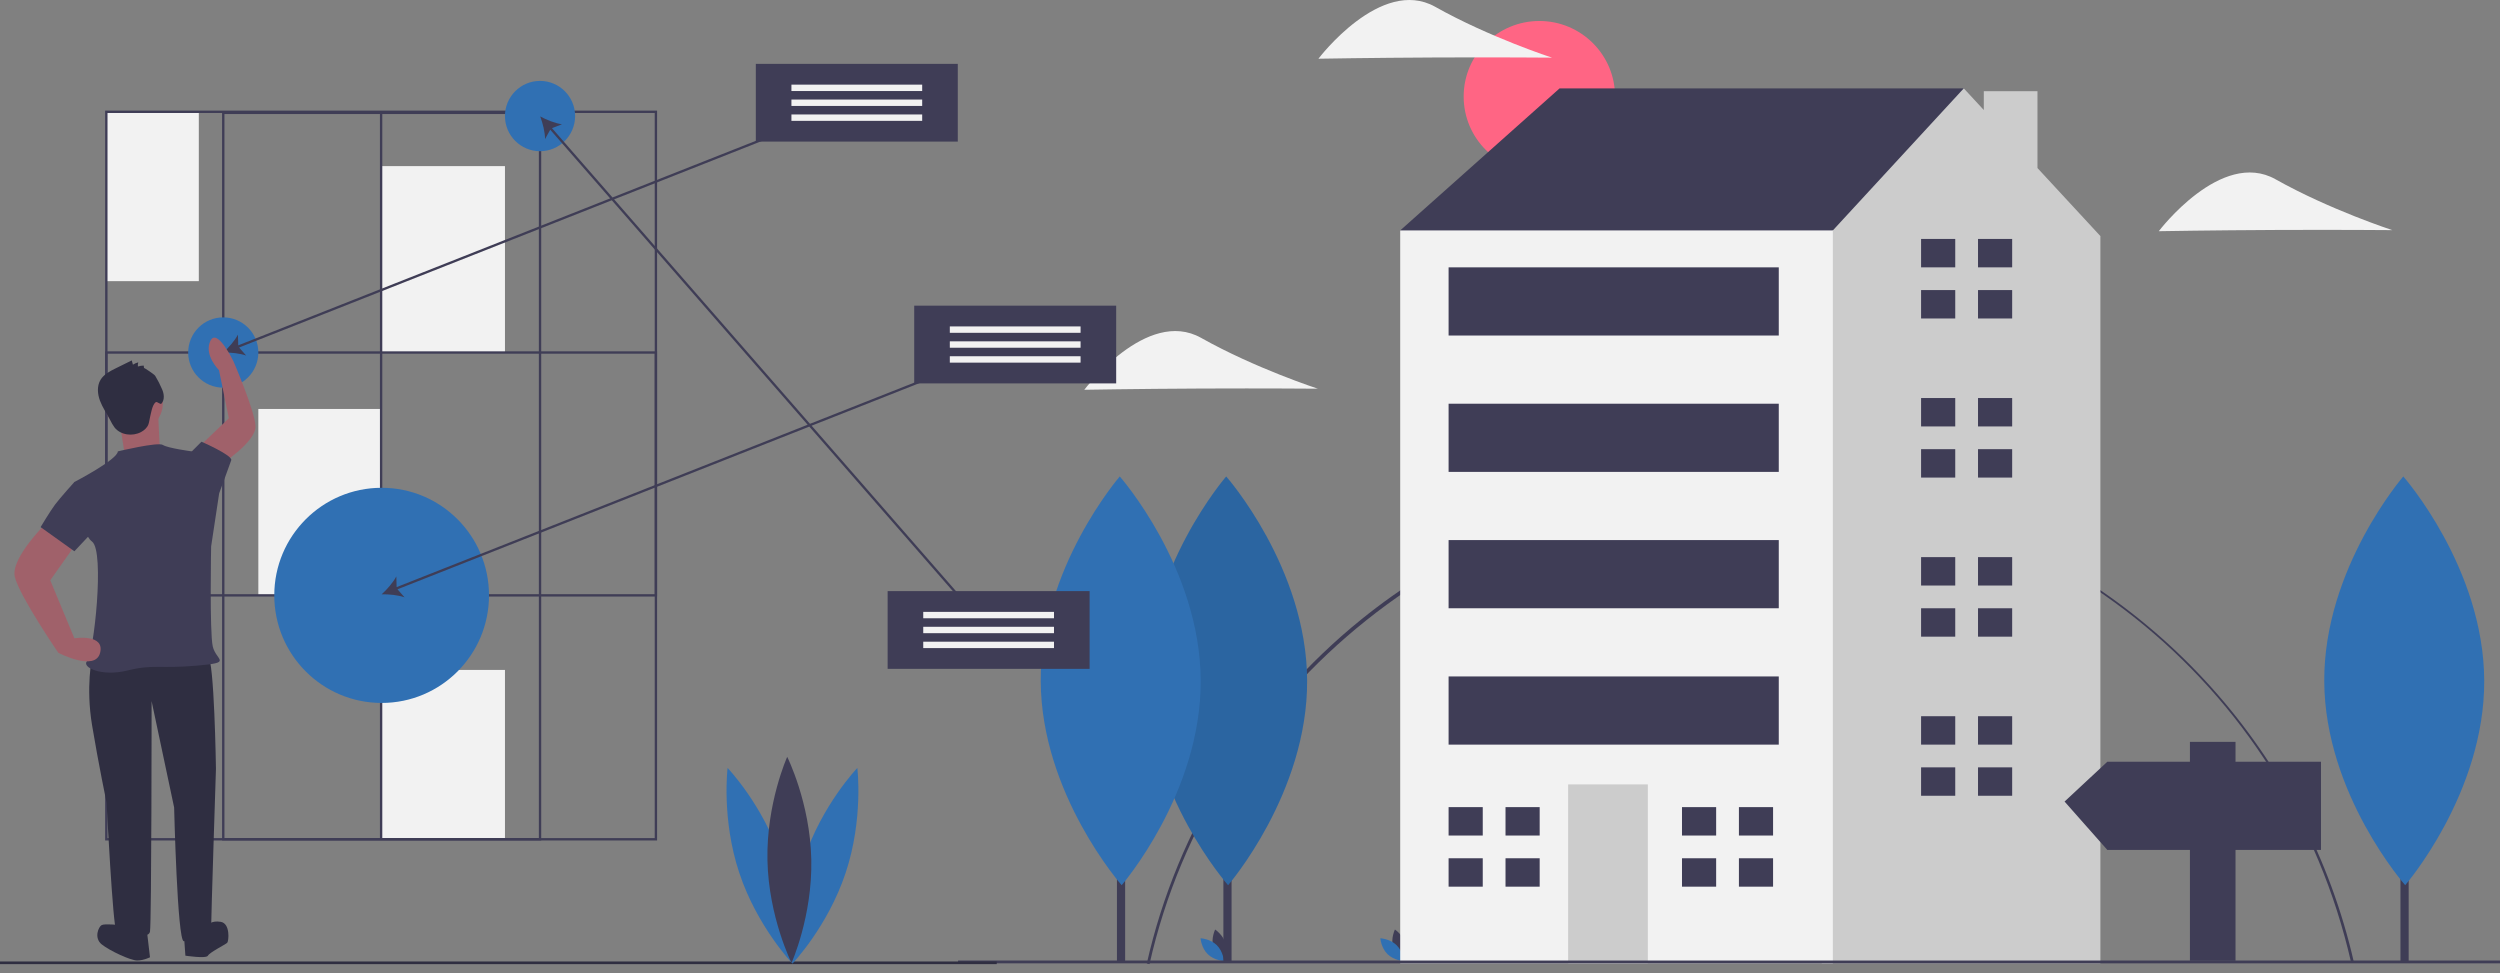 <svg width="822" height="320" viewBox="0 0 822 320" fill="none" xmlns="http://www.w3.org/2000/svg">
<rect x="0" y="0" width="822" height="320" fill="#808080" stroke="none"/>
<g clip-path="url(#clip0)">
<path d="M377.959 317L377.065 316.799C387.034 272.549 412.087 232.367 447.609 203.653C474.465 181.978 506.406 167.481 540.424 161.529C574.442 155.576 609.419 158.363 642.06 169.626C674.702 180.89 703.934 200.26 727.005 225.913C750.076 251.566 766.226 282.657 773.935 316.259L773.042 316.462C751.939 223.98 670.732 159.389 575.561 159.389C481.638 159.389 398.534 225.674 377.959 317Z" fill="#3F3D56"/>
<path d="M506.14 56.584C519.886 56.584 531.029 45.462 531.029 31.742C531.029 18.023 519.886 6.901 506.14 6.901C492.395 6.901 481.252 18.023 481.252 31.742C481.252 45.462 492.395 56.584 506.14 56.584Z" fill="#FF6584"/>
<path d="M398.915 311.357C399.691 314.221 402.35 315.994 402.35 315.994C402.35 315.994 403.75 313.125 402.974 310.261C402.197 307.397 399.539 305.623 399.539 305.623C399.539 305.623 398.138 308.493 398.915 311.357Z" fill="#3F3D56"/>
<path d="M400.055 310.741C402.185 312.811 402.445 315.992 402.445 315.992C402.445 315.992 399.252 315.818 397.122 313.749C394.992 311.679 394.732 308.498 394.732 308.498C394.732 308.498 397.925 308.672 400.055 310.741Z" fill="#3070B3"/>
<path d="M458.026 311.357C458.802 314.221 461.46 315.994 461.46 315.994C461.46 315.994 462.861 313.125 462.084 310.261C461.308 307.397 458.65 305.623 458.65 305.623C458.65 305.623 457.249 308.493 458.026 311.357Z" fill="#3F3D56"/>
<path d="M459.166 310.741C461.296 312.811 461.556 315.992 461.556 315.992C461.556 315.992 458.363 315.818 456.233 313.749C454.103 311.679 453.843 308.498 453.843 308.498C453.843 308.498 457.036 308.672 459.166 310.741Z" fill="#3070B3"/>
<path d="M469.747 83.234L460.388 75.76L512.797 29.055H645.69V70.156L559.59 128.07L469.747 83.234Z" fill="#3F3D56"/>
<path d="M669.92 55.254V29.988H652.275V36.176L645.69 29.055L602.64 75.76L585.794 86.97L559.675 277.442L599.066 316.759H690.612V77.629L669.92 55.254Z" fill="#CCCCCC"/>
<path d="M602.64 75.761H460.388V316.759H602.64V75.761Z" fill="#F2F2F2"/>
<path d="M541.809 257.911H515.604V316.759H541.809V257.911Z" fill="#CCCCCC"/>
<path d="M487.528 274.724V265.383H476.298V274.724H486.592H487.528Z" fill="#3F3D56"/>
<path d="M486.592 282.197H476.298V291.538H487.528V282.197H486.592Z" fill="#3F3D56"/>
<path d="M506.246 265.383H495.015V274.724H506.246V265.383Z" fill="#3F3D56"/>
<path d="M506.246 282.197H495.015V291.538H506.246V282.197Z" fill="#3F3D56"/>
<path d="M564.269 274.724V265.383H553.039V274.724H563.334H564.269Z" fill="#3F3D56"/>
<path d="M563.334 282.197H553.039V291.538H564.269V282.197H563.334Z" fill="#3F3D56"/>
<path d="M582.987 265.383H571.756V274.724H582.987V265.383Z" fill="#3F3D56"/>
<path d="M582.987 282.197H571.756V291.538H582.987V282.197Z" fill="#3F3D56"/>
<path d="M642.883 87.904V78.563H631.652V87.904H641.947H642.883Z" fill="#3F3D56"/>
<path d="M641.947 95.377H631.652V104.718H642.883V95.377H641.947Z" fill="#3F3D56"/>
<path d="M661.6 78.563H650.37V87.904H661.6V78.563Z" fill="#3F3D56"/>
<path d="M661.6 95.377H650.37V104.718H661.6V95.377Z" fill="#3F3D56"/>
<path d="M642.883 140.214V130.872H631.652V140.214H641.947H642.883Z" fill="#3F3D56"/>
<path d="M641.947 147.686H631.652V157.027H642.883V147.686H641.947Z" fill="#3F3D56"/>
<path d="M661.6 130.873H650.37V140.214H661.6V130.873Z" fill="#3F3D56"/>
<path d="M661.6 147.686H650.37V157.027H661.6V147.686Z" fill="#3F3D56"/>
<path d="M642.883 192.523V183.182H631.652V192.523H641.947H642.883Z" fill="#3F3D56"/>
<path d="M641.947 199.996H631.652V209.337H642.883V199.996H641.947Z" fill="#3F3D56"/>
<path d="M661.6 183.182H650.37V192.523H661.6V183.182Z" fill="#3F3D56"/>
<path d="M661.6 199.996H650.37V209.337H661.6V199.996Z" fill="#3F3D56"/>
<path d="M642.883 244.833V235.492H631.652V244.833H641.947H642.883Z" fill="#3F3D56"/>
<path d="M641.947 252.306H631.652V261.647H642.883V252.306H641.947Z" fill="#3F3D56"/>
<path d="M661.6 235.492H650.37V244.833H661.6V235.492Z" fill="#3F3D56"/>
<path d="M661.6 252.306H650.37V261.647H661.6V252.306Z" fill="#3F3D56"/>
<path d="M584.859 87.904H476.298V110.322H584.859V87.904Z" fill="#3F3D56"/>
<path d="M584.859 132.741H476.298V155.159H584.859V132.741Z" fill="#3F3D56"/>
<path d="M584.859 177.578H476.298V199.996H584.859V177.578Z" fill="#3F3D56"/>
<path d="M584.859 222.415H476.298V244.833H584.859V222.415Z" fill="#3F3D56"/>
<path d="M836 315.819H315V316.733H836V315.819Z" fill="#3F3D56"/>
<path d="M404.94 210.208H402.248V316.34H404.94V210.208Z" fill="#3F3D56"/>
<path d="M429.784 223.734C429.955 260.845 403.796 291.051 403.796 291.051C403.796 291.051 377.358 261.087 377.187 223.976C377.016 186.864 403.175 156.658 403.175 156.658C403.175 156.658 429.612 186.622 429.784 223.734Z" fill="#3070B3"/>
<path opacity="0.1" d="M429.784 223.734C429.955 260.845 403.796 291.051 403.796 291.051C403.796 291.051 377.358 261.087 377.187 223.976C377.016 186.864 403.175 156.658 403.175 156.658C403.175 156.658 429.612 186.622 429.784 223.734Z" fill="black"/>
<path d="M369.945 210.208H367.253V316.34H369.945V210.208Z" fill="#3F3D56"/>
<path d="M394.788 223.734C394.96 260.845 368.8 291.051 368.8 291.051C368.8 291.051 342.363 261.087 342.192 223.976C342.02 186.864 368.18 156.658 368.18 156.658C368.18 156.658 394.617 186.622 394.788 223.734Z" fill="#3070B3"/>
<path d="M748.275 75.611C727.07 75.708 709.81 76.021 709.81 76.021C709.81 76.021 730.326 48.896 748.198 58.946C766.07 68.995 786.6 75.668 786.6 75.668C786.6 75.668 769.48 75.513 748.275 75.611Z" fill="#F2F2F2"/>
<path d="M394.985 127.749C373.78 127.847 356.52 128.16 356.52 128.16C356.52 128.16 377.036 101.035 394.908 111.084C412.78 121.134 433.31 127.806 433.31 127.806C433.31 127.806 416.19 127.652 394.985 127.749Z" fill="#F2F2F2"/>
<path d="M471.967 18.898C450.761 18.996 433.501 19.308 433.501 19.308C433.501 19.308 454.018 -7.816 471.89 2.233C489.761 12.283 510.292 18.955 510.292 18.955C510.292 18.955 493.172 18.801 471.967 18.898Z" fill="#F2F2F2"/>
<path d="M791.968 210.208H789.276V316.34H791.968V210.208Z" fill="#3F3D56"/>
<path d="M816.812 223.734C816.983 260.845 790.824 291.051 790.824 291.051C790.824 291.051 764.387 261.087 764.215 223.976C764.044 186.864 790.203 156.658 790.203 156.658C790.203 156.658 816.641 186.622 816.812 223.734Z" fill="#3070B3"/>
<path d="M692.882 250.462H720.049V243.917H735.038V250.462H763.142V279.449H735.038V315.915H720.049V279.449H692.882L678.829 263.553L692.882 250.462Z" fill="#3F3D56"/>
</g>
<g clip-path="url(#clip1)">
<path d="M65.369 36.76H34.961V92.443H65.369V36.76Z" fill="#F2F2F2"/>
<path d="M166.029 220.271H125.136V275.955H166.029V220.271Z" fill="#F2F2F2"/>
<path d="M125.485 134.469H84.942V195.756H125.485V134.469Z" fill="#F2F2F2"/>
<path d="M166.029 54.62H125.485V115.908H166.029V54.62Z" fill="#F2F2F2"/>
<path d="M327.732 316.127H-46.885V317H327.732V316.127Z" fill="#2F2E41"/>
<path d="M216.049 276.345H34.572V36.37H216.049V276.345ZM35.35 275.565H215.271V37.149H35.35V275.565Z" fill="#3F3D56"/>
<path d="M177.952 276.345H73.019V36.72H177.952V276.345ZM73.796 275.566H177.174V37.499H73.796V275.566Z" fill="#3F3D56"/>
<path d="M216.049 196.146H34.572V115.518H216.049V196.146ZM35.35 195.367H215.271V116.297H35.35V195.367Z" fill="#3F3D56"/>
<path d="M73.408 127.465C79.778 127.465 84.942 122.29 84.942 115.908C84.942 109.525 79.778 104.351 73.408 104.351C67.037 104.351 61.874 109.525 61.874 115.908C61.874 122.29 67.037 127.465 73.408 127.465Z" fill="#3070B3"/>
<path d="M177.563 49.718C183.933 49.718 189.097 44.543 189.097 38.16C189.097 31.778 183.933 26.603 177.563 26.603C171.193 26.603 166.029 31.778 166.029 38.16C166.029 44.543 171.193 49.718 177.563 49.718Z" fill="#3070B3"/>
<path d="M125.699 37.11H124.922V275.955H125.699V37.11Z" fill="#3F3D56"/>
<path d="M256.741 282.383C262.63 300.143 260.562 316.818 260.562 316.818C260.562 316.818 248.945 304.699 243.056 286.94C237.166 269.18 239.235 252.505 239.235 252.505C239.235 252.505 250.851 264.624 256.741 282.383Z" fill="#3070B3"/>
<path d="M264.383 282.383C258.493 300.143 260.562 316.818 260.562 316.818C260.562 316.818 272.178 304.699 278.068 286.94C283.957 269.18 281.889 252.505 281.889 252.505C281.889 252.505 270.272 264.624 264.383 282.383Z" fill="#3070B3"/>
<path d="M266.755 282.575C267.149 301.285 260.261 316.606 260.261 316.606C260.261 316.606 252.732 301.591 252.337 282.881C251.942 264.171 258.831 248.85 258.831 248.85C258.831 248.85 266.36 263.865 266.755 282.575Z" fill="#3F3D56"/>
<path d="M125.485 231.128C144.982 231.128 160.786 215.291 160.786 195.756C160.786 176.221 144.982 160.385 125.485 160.385C105.989 160.385 90.184 176.221 90.184 195.756C90.184 215.291 105.989 231.128 125.485 231.128Z" fill="#3070B3"/>
<path d="M333.939 113.468L333.653 112.744L266.319 139.346L201.928 65.55L281.861 33.97L281.576 33.245L201.385 64.927L181.498 42.136L184.776 40.856C182.544 40.552 179.688 39.407 177.618 38.281C178.455 40.487 179.206 43.476 179.209 45.734L180.912 42.649L200.617 65.231L78.335 113.542L78.235 110.018C77.198 112.023 75.162 114.333 73.408 115.908C75.763 115.86 78.824 116.156 80.947 116.912L78.62 114.267L201.16 65.854L265.551 139.65L130.412 193.04L130.312 189.517C129.275 191.521 127.239 193.831 125.485 195.406C127.84 195.358 130.902 195.654 133.025 196.41L130.698 193.766L266.095 140.272L324.71 207.449L325.296 206.936L266.863 139.969L333.939 113.468Z" fill="#3F3D56"/>
<path d="M367 100.498H300.592V126.064H367V100.498Z" fill="#3F3D56"/>
<path d="M355.291 107.328H312.301V109.429H355.291V107.328Z" fill="#F2F2F2"/>
<path d="M355.291 112.231H312.301V114.332H355.291V112.231Z" fill="#F2F2F2"/>
<path d="M355.291 117.133H312.301V119.235H355.291V117.133Z" fill="#F2F2F2"/>
<path d="M314.922 21H248.515V46.566H314.922V21Z" fill="#3F3D56"/>
<path d="M303.214 27.829H260.223V29.93H303.214V27.829Z" fill="#F2F2F2"/>
<path d="M303.214 32.732H260.223V34.833H303.214V32.732Z" fill="#F2F2F2"/>
<path d="M303.214 37.635H260.223V39.736H303.214V37.635Z" fill="#F2F2F2"/>
<path d="M358.262 194.355H291.854V219.921H358.262V194.355Z" fill="#3F3D56"/>
<path d="M346.553 201.185H303.563V203.286H346.553V201.185Z" fill="#F2F2F2"/>
<path d="M346.553 206.088H303.563V208.189H346.553V206.088Z" fill="#F2F2F2"/>
<path d="M346.553 210.991H303.563V213.092H346.553V210.991Z" fill="#F2F2F2"/>
<path d="M35.035 215.693L30.274 216.223C30.274 216.223 28.158 225.758 30.274 238.472C32.39 251.186 35.035 263.9 35.035 263.9C35.035 263.9 37.151 305.22 38.209 305.75C39.267 306.28 48.789 309.458 49.318 306.28C49.847 303.101 49.847 230.526 49.847 230.526L57.253 265.489C57.253 265.489 58.311 309.458 60.427 309.458C62.543 309.458 69.42 308.929 69.42 305.22C69.42 301.512 71.007 252.775 71.007 252.775C71.007 252.775 70.478 216.752 68.362 215.693C66.246 214.633 35.035 215.693 35.035 215.693Z" fill="#2F2E41"/>
<path d="M39.267 304.161C39.267 304.161 34.506 303.631 33.448 304.161C32.39 304.691 30.803 308.399 33.448 310.518C36.093 312.637 42.97 315.815 45.086 315.815C47.202 315.815 49.318 314.756 49.318 314.756L48.26 305.75L39.267 304.161Z" fill="#2F2E41"/>
<path d="M60.427 306.81L60.956 314.226C60.956 314.226 67.833 315.286 68.362 314.226C68.891 313.167 74.181 310.518 74.71 309.988C75.239 309.458 75.768 303.631 72.594 303.101C69.42 302.572 68.362 304.161 68.362 304.161L60.427 306.81Z" fill="#2F2E41"/>
<path d="M72.72 152.657C72.72 152.657 84.285 145.209 84.017 140.093C83.75 134.976 76.778 118.842 76.778 118.842C76.778 118.842 71.323 107.486 69.155 112.127C66.987 116.768 72.005 121.708 72.005 121.708L75.244 137.535L66.441 145.944L72.72 152.657Z" fill="#A0616A"/>
<path d="M44.028 142.058C49.287 142.058 53.55 137.789 53.55 132.522C53.55 127.256 49.287 122.987 44.028 122.987C38.769 122.987 34.506 127.256 34.506 132.522C34.506 137.789 38.769 142.058 44.028 142.058Z" fill="#A0616A"/>
<path d="M39.267 138.35L40.854 148.415L52.492 146.296C52.492 146.296 51.963 136.231 51.963 135.171C51.963 134.112 39.267 138.35 39.267 138.35Z" fill="#A0616A"/>
<path d="M38.738 148.415C38.738 148.415 51.963 145.236 53.55 146.296C55.137 147.355 63.072 148.415 63.072 148.415L72.065 162.188L69.42 179.67C69.42 179.67 68.891 207.747 69.949 212.514C71.007 217.282 76.826 217.812 64.659 218.871C52.492 219.931 50.376 218.342 41.912 220.461C33.448 222.58 26.571 219.401 28.687 217.282C30.803 215.163 34.506 181.259 30.274 178.081C26.042 174.902 24.455 158.48 24.455 158.48C24.455 158.48 38.738 151.064 38.738 148.415Z" fill="#3F3D56"/>
<path d="M61.485 150.004L63.072 148.415L66.246 145.236C66.246 145.236 76.561 149.739 76.032 151.328C75.503 152.918 72.065 162.188 72.065 162.188L67.304 163.777L61.485 150.004Z" fill="#3F3D56"/>
<path d="M47.351 120.97L47.254 120.206C46.606 120.203 45.963 120.304 45.348 120.506C45.285 120.045 45.325 119.577 45.465 119.133C44.841 119.294 44.245 119.554 43.702 119.901L43.317 118.507L38.029 121.117C36.13 122.054 34.129 123.084 33.044 124.903C31.834 126.932 32.045 129.539 32.872 131.751C33.699 133.964 35.073 135.922 36.174 138.012C36.593 138.91 37.095 139.767 37.675 140.57C39.671 143.062 43.557 143.565 46.371 142.062C47.41 141.506 48.354 140.677 48.781 139.578C49.036 138.921 49.095 138.207 49.262 137.522C49.61 136.098 50.015 133.158 51.169 132.258C51.678 131.861 52.685 133.175 53.106 132.687C54.189 131.433 53.962 129.498 53.289 127.983C52.644 126.461 51.89 124.988 51.033 123.576C50.67 123.008 47.339 120.878 47.351 120.97Z" fill="#2F2E41"/>
<path d="M15.992 171.194C15.992 171.194 3.296 183.378 4.883 189.735C6.47 196.092 19.166 214.633 19.166 214.633C19.166 214.633 31.332 220.99 32.919 214.633C34.506 208.276 24.456 209.866 24.456 209.866L16.521 190.795L25.513 178.081L15.992 171.194Z" fill="#A0616A"/>
<path d="M30.803 159.54L24.455 158.48C24.455 158.48 19.695 163.778 18.108 165.897C16.521 168.016 13.347 173.313 13.347 173.313L24.455 181.259L32.919 172.253L30.803 159.54Z" fill="#3F3D56"/>
</g>
<defs>
<clipPath id="clip0">
<rect width="521" height="317" fill="white" transform="translate(315)"/>
</clipPath>
<clipPath id="clip1">
<rect width="431" height="296" fill="white" transform="translate(-64 21)"/>
</clipPath>
</defs>
</svg>
